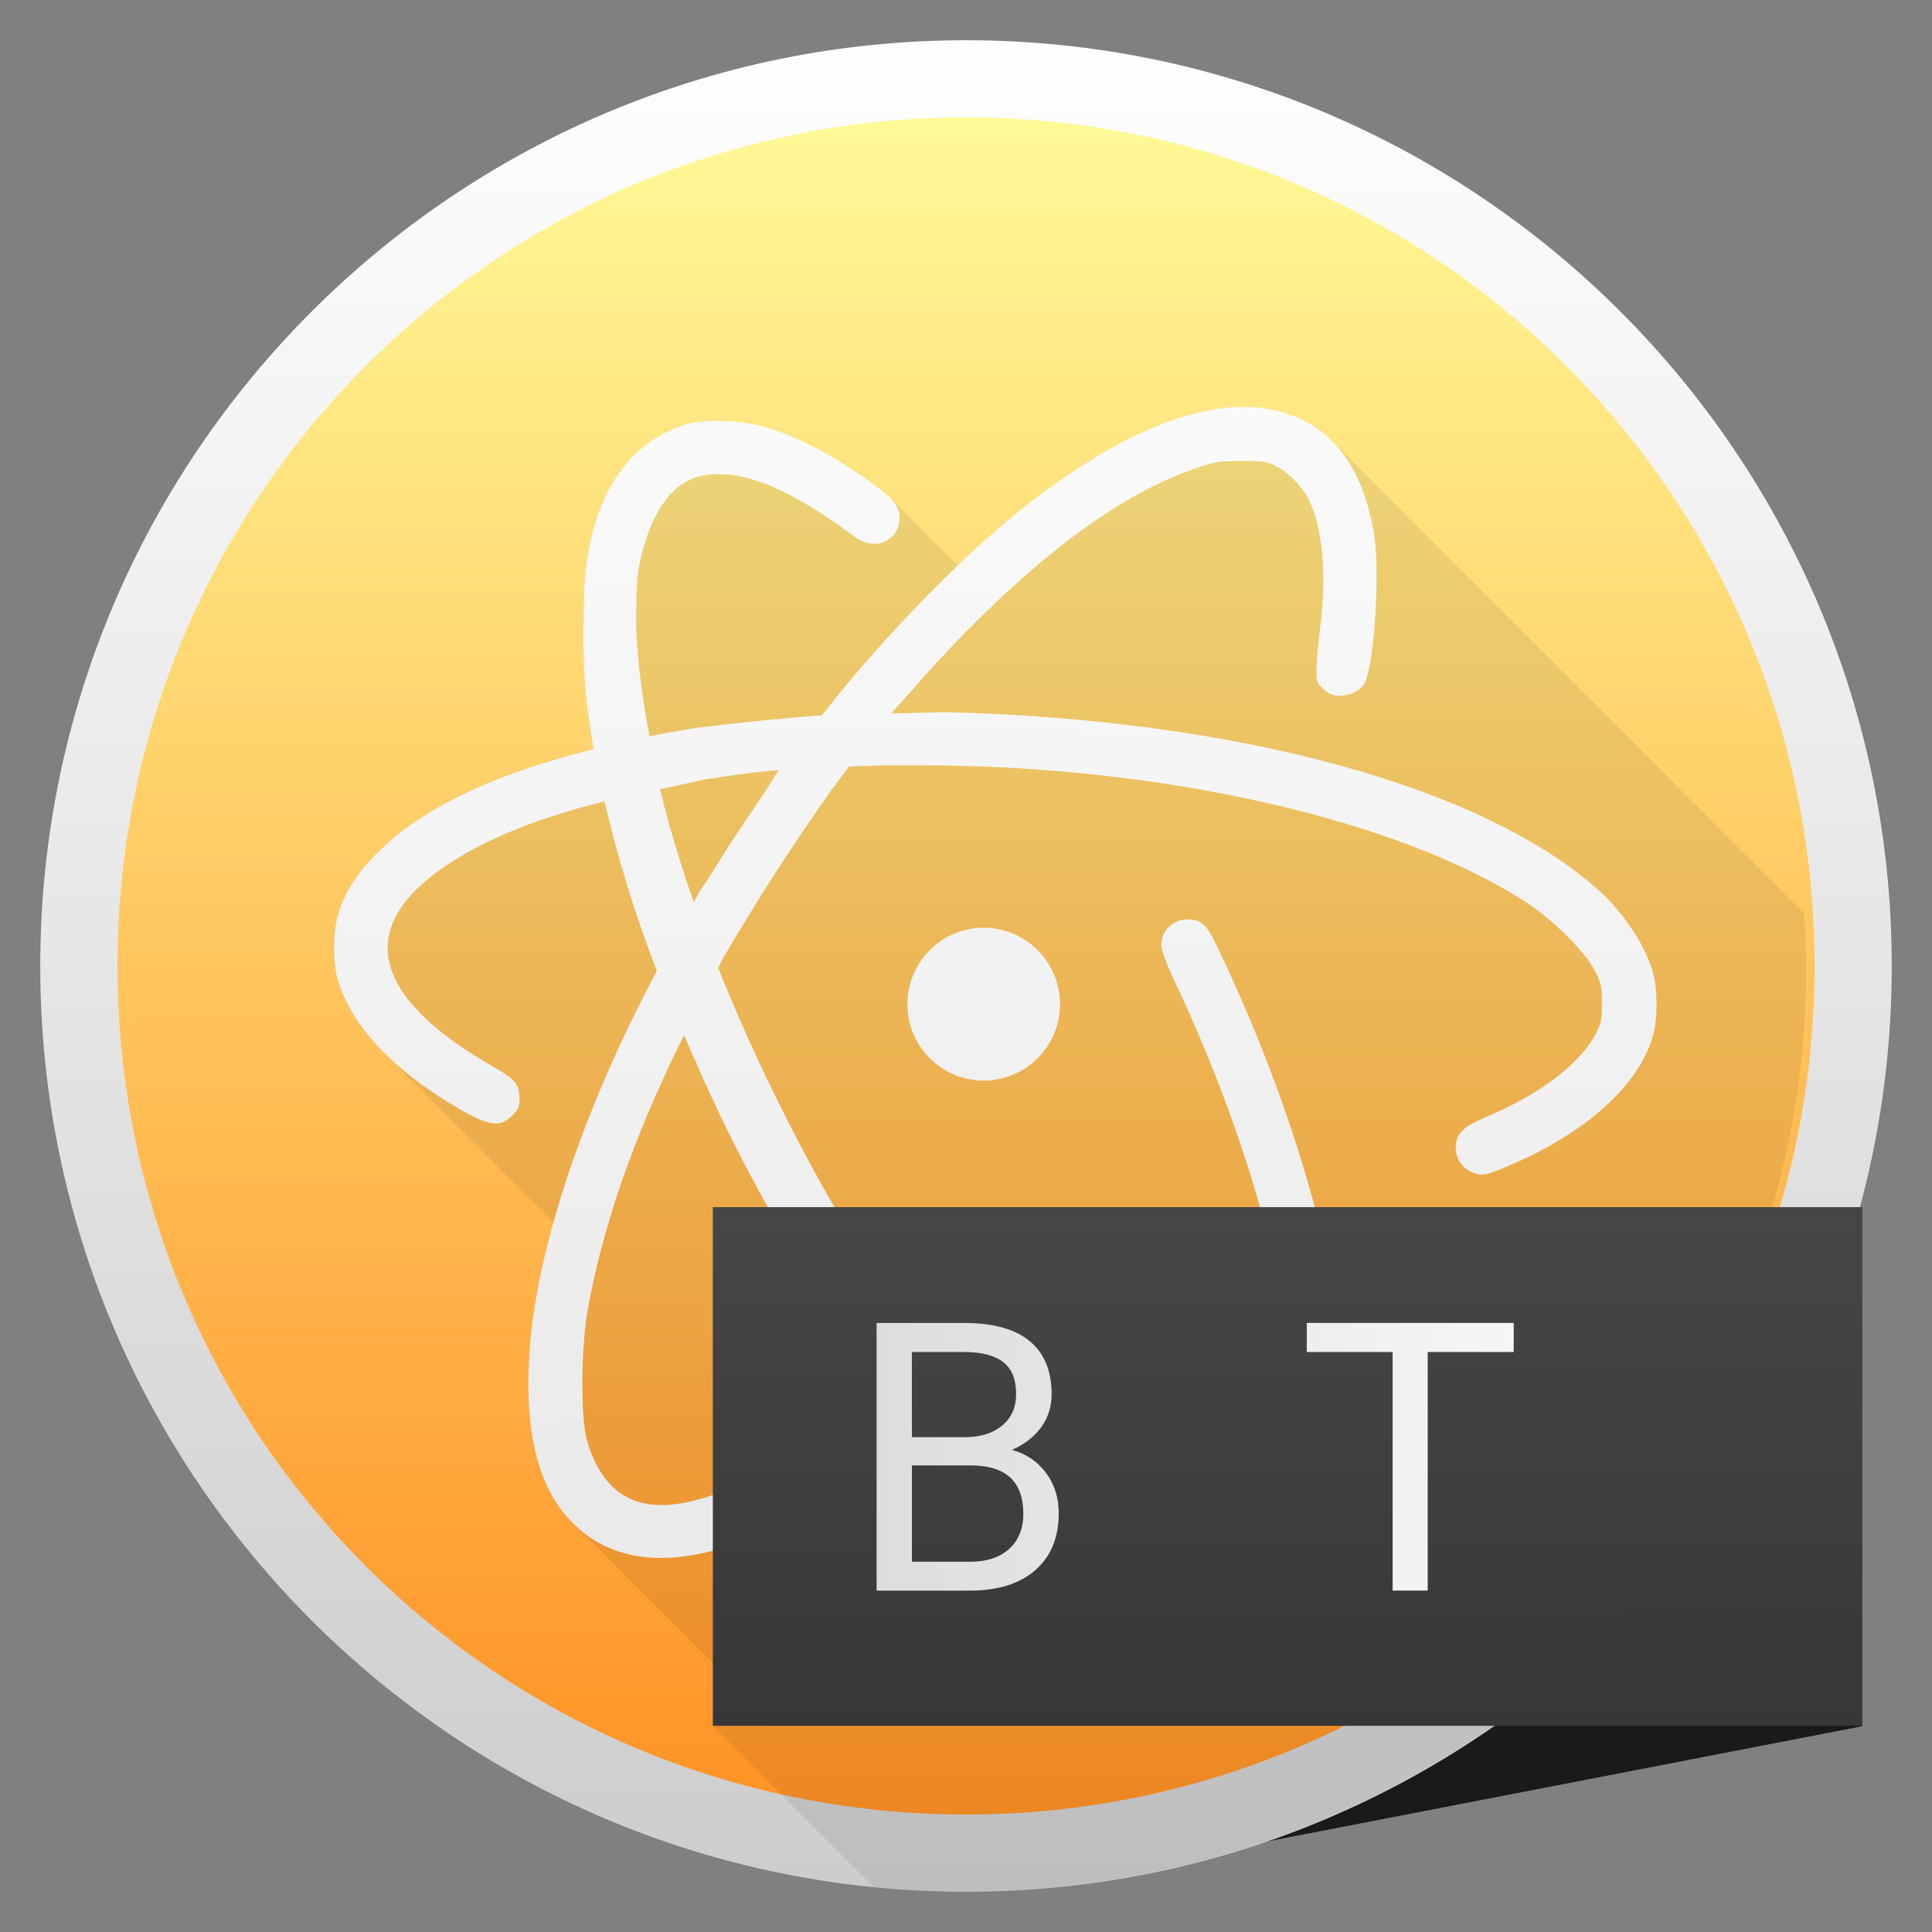 <svg xmlns="http://www.w3.org/2000/svg" xmlns:xlink="http://www.w3.org/1999/xlink" width="48" height="48"><rect width="100%" height="100%" fill="#808080" stroke="none"/><linearGradient id="a"><stop offset="0" stop-color="#ccc"/><stop offset="1" stop-color="#fff"/></linearGradient><linearGradient id="b" x1="409.52" x2="409.52" y1="547.376" y2="500.43" gradientUnits="userSpaceOnUse"><stop offset="0" stop-color="#ff8c1e"/><stop offset="1" stop-color="#ffff9d"/></linearGradient><linearGradient id="c" x1="409.523" x2="409.523" y1="547.42" y2="500.386" gradientUnits="userSpaceOnUse" xlink:href="#a"/><linearGradient id="d" x1="409.558" x2="409.558" y1="548.307" y2="499.507" gradientUnits="userSpaceOnUse"><stop offset="0" stop-color="#00a199"/><stop offset="1" stop-color="#00f89a" stop-opacity=".988"/></linearGradient><linearGradient id="e" x1="407.196" x2="407.9" y1="544.649" y2="501.612" gradientUnits="userSpaceOnUse"><stop offset="0" stop-color="#e6e6e6"/><stop offset="1" stop-color="#fff"/></linearGradient><linearGradient x1="406.35" x2="428.016" y1="535.991" y2="535.991" gradientUnits="userSpaceOnUse" xlink:href="#a"/><linearGradient id="f" x1="395.415" x2="428.016" y1="535.991" y2="535.991" gradientUnits="userSpaceOnUse" xlink:href="#a"/><linearGradient id="g" x1="408.108" x2="408.035" y1="546.304" y2="524.074" gradientUnits="userSpaceOnUse"><stop offset="0" stop-color="#333"/><stop offset="1" stop-color="#4d4d4d"/></linearGradient><g transform="translate(-384.571 -499.798)"><path fill="#1a1a1a" d="m430.833 542.687-18.463 3.575.097-8.728 12.55-6.348z"/><circle cx="408.571" cy="523.798" r="0" fill="url(#d)" stroke="url(#d)" stroke-width="2.262"/><circle cx="408.571" cy="523.798" r="22" fill="url(#b)"/><path fill="url(#c)" d="m408.571 500.798c-12.691 0-23 10.309-23 23s10.309 23 23 23 23-10.309 23-23-10.309-23-23-23zm0 1.917c11.655 0 21.083 9.428 21.083 21.083s-9.428 21.081-21.083 21.081-21.081-9.426-21.081-21.081 9.426-21.083 21.081-21.083z"/><path fill-opacity=".078" d="m30.928 10.109c-1.541-.013-3.461.866-5.613 2.592-.468.376-.986.848-1.514 1.354l-1.688-1.688c-.171-.171-.454-.378-.908-.682-.712-.479-1.51-.876-2.162-1.068-.642-.192-1.588-.217-2.057-.059-1.15.394-1.87 1.245-2.27 2.662-.214 1.054-.204 1.004-.229 2.695.033 1.278.047 1.333.252 2.697v.002c-2.445.604-4.265 1.463-5.369 2.576-.523.523-.814.983-.982 1.561-.119.401-.119 1.194 0 1.59.189.631.578 1.24 1.154 1.816l4.211 4.211c-.341 1.22-.556 2.361-.609 3.352-.109 1.906.237 3.269 1.076 4.113l.002.002 5.045 5.043h-1.559l4.006 4.006a23 23 0 0 0 2.285.115 23 23 0 0 0 22.178-17.01h-2.15a21.003 21.003 0 0 0 .846-5.859 21.003 21.003 0 0 0 -.051-1.443l-11.729-11.729c-.221-.221-.474-.401-.758-.537-.423-.205-.895-.308-1.408-.312z" transform="translate(384.571 499.798)"/><path fill="url(#e)" d="m415.5 509.907c-1.541-.013-3.461.867-5.613 2.592-1.5 1.205-3.476 3.249-4.838 4.998l-.066.077c-.004 0-.002-0-.006 0-.676.039-1.777.148-3.057.301-.554.087-.85.143-1.213.219-.163-.891-.292-1.783-.329-2.665 0-1.131.015-1.349.124-1.802.267-1.145.795-1.857 1.492-2.005.958-.202 2.148.275 3.816 1.514.533.401 1.182.059 1.102-.573-.034-.276-.287-.512-1.136-1.08-.712-.479-1.51-.875-2.162-1.067-.642-.192-1.586-.218-2.055-.06-1.15.394-1.871 1.245-2.27 2.662-.214 1.054-.204 1.004-.228 2.695.033 1.278.047 1.333.253 2.697v.002c-2.445.604-4.266 1.464-5.37 2.577-.523.523-.815.983-.983 1.561-.119.401-.119 1.193 0 1.589.326 1.087 1.246 2.11 2.697 3.014 1.007.622 1.308.691 1.634.365.153-.153.187-.227.187-.41 0-.355-.11-.498-.584-.769-2.972-1.674-3.495-3.353-1.51-4.844.988-.741 2.366-1.328 4.206-1.788.311 1.358.75 2.795 1.299 4.211l-.221.425c-1.718 3.318-2.819 6.702-2.952 9.175-.109 1.906.237 3.268 1.076 4.112.918.919 2.213 1.116 3.876.582.627-.202 1.871-.833 2.596-1.327.523-.35.638-.455.708-.638.07-.183.07-.242 0-.434-.104-.287-.322-.445-.618-.445-.192 0-.324.061-.818.397-1.121.761-2.174 1.235-3.047 1.383-1.21.207-1.986-.327-2.342-1.591-.153-.549-.142-2.305.026-3.214.257-1.446.706-2.948 1.348-4.528.32-.789.816-1.862 1.046-2.297.097.213.182.436.283.644.955 2.224 2.224 4.502 3.463 6.343 1.479 2.196 3.027 4.008 4.518 5.323 1.491 1.315 2.925 2.131 4.172 2.336l-.026.004c1.096.177 2.019-.095 2.735-.81.583-.593.969-1.426 1.187-2.587.133-.726.133-2.755 0-3.747-.404-2.958-1.482-6.35-3.096-9.727-.252-.528-.395-.657-.721-.657-.365-.005-.661.277-.661.633 0 .124.124.459.331.898 1.99 4.241 3.057 8.343 2.948 11.311-.034.884-.162 1.592-.386 2.13-.223.538-.884 1.075-1.301 1.28-1.476.178-2.476-.488-3.704-1.398-1.228-.91-2.342-2.233-3.362-3.71-1.02-1.477-2.117-3.039-2.967-4.561-.79-1.415-1.733-3.294-2.566-5.378l.131-.258c.831-1.42 1.72-2.801 2.671-4.146l.376-.503.075-.096.794-.03h.986c6 0 11.94 1.357 15.09 3.437.642.425 1.417 1.201 1.649 1.655.168.316.183.4.183.82 0 .411-.016.508-.153.76-.386.741-1.402 1.51-2.71 2.059-.607.257-.769.425-.769.775 0 .296.192.544.483.633.188.054.252.045.588-.088 2.113-.836 3.562-2.134 3.858-3.448.083-.355.078-1.023-.006-1.368-.158-.678-.721-1.545-1.368-2.128-2.883-2.587-9.002-4.255-16.26-4.429 0 0-.926.029-1.32.035l.541-.606c.326-.38.909-1.012 1.308-1.417 2.064-2.098 3.979-3.472 5.653-4.045.533-.187.642-.206 1.196-.206.514 0 .637.013.859.127.302.143.641.494.814.825.34.676.455 1.862.292 3.126-.054.435-.099.937-.099 1.11 0 .292.01.336.178.479.138.129.232.165.41.165.287 0 .553-.154.633-.361.236-.612.359-2.779.206-3.693-.238-1.403-.839-2.351-1.797-2.809-.423-.205-.894-.308-1.408-.313zm-11.569 9.022-.107.139c0 .025-.225.375-.507.79-.282.41-.682 1.012-.889 1.353-.202.331-.401.631-.44.676l-.18.328c-.317-.917-.609-1.854-.839-2.809.426-.091.681-.147 1.136-.245 1.008-.154 1.402-.199 1.825-.23zm5.08 3.918c-1.047 0-1.896.855-1.896 1.902 0 1.047.849 1.896 1.896 1.896s1.896-.849 1.896-1.896c0-1.047-.849-1.902-1.896-1.902z"/><path fill="url(#g)" d="m402.281 529.789h28.56v12.887h-28.56z"/><g fill="url(#f)"><path d="m406.35 539.316v-6.649h2.174q1.082 0 1.626.448.548.448.548 1.324 0 .466-.265.827-.265.356-.722.553.539.151.849.575.315.42.315 1.005 0 .895-.58 1.407-.58.511-1.64.511zm.877-3.11v2.393h1.448q.612 0 .964-.315.356-.32.356-.877 0-1.201-1.306-1.201zm0-.703h1.324q.575 0 .918-.288.347-.288.347-.781 0-.548-.32-.795-.32-.251-.973-.251h-1.297z"/><path d="m415.936 536.242h-2.882v2.357h3.348v.717h-4.224v-6.649h4.179v.722h-3.302v2.137h2.882z"/><path d="m422.179 533.388h-2.137v5.928h-.872v-5.928h-2.133v-.722h5.142z"/><path d="m426.481 537.58h-2.786l-.626 1.735h-.904l2.539-6.649h.767l2.544 6.649h-.9zm-2.521-.722h2.261l-1.133-3.11z"/></g></g></svg>
